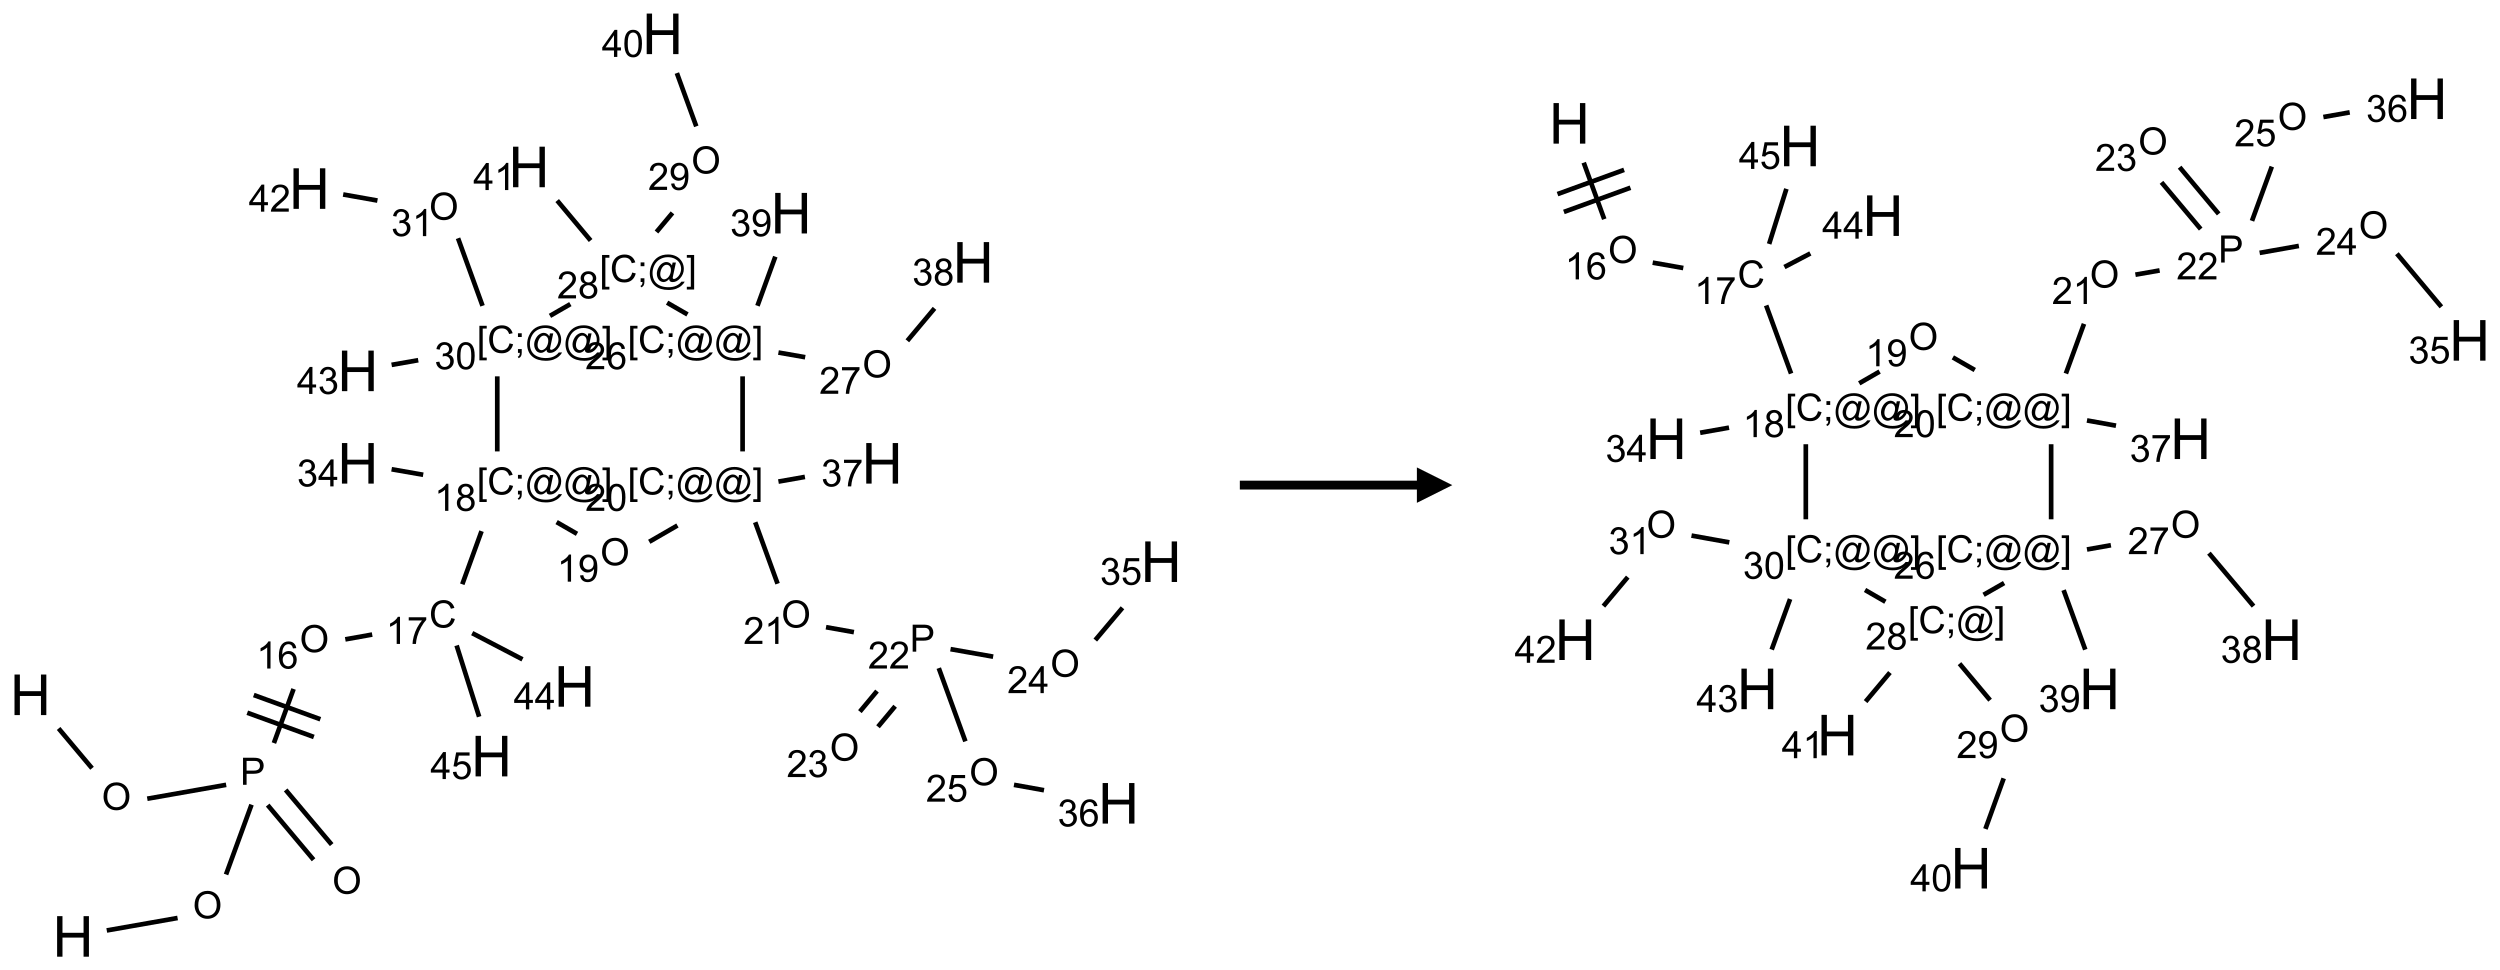 <?xml version="1.0" encoding="UTF-8"?>
<svg xmlns="http://www.w3.org/2000/svg" xmlns:xlink="http://www.w3.org/1999/xlink" width="706" height="274" viewBox="0 0 706 274">
<defs>
<g>
<g id="glyph-0-0">
<path d="M 2 0 L 2 -10 L 10 -10 L 10 0 Z M 2.25 -0.25 L 9.75 -0.25 L 9.75 -9.75 L 2.25 -9.75 Z M 2.25 -0.25 "/>
</g>
<g id="glyph-0-1">
<path d="M 1.281 0 L 1.281 -11.453 L 2.797 -11.453 L 2.797 -6.75 L 8.75 -6.75 L 8.75 -11.453 L 10.266 -11.453 L 10.266 0 L 8.75 0 L 8.75 -5.398 L 2.797 -5.398 L 2.797 0 Z M 1.281 0 "/>
</g>
<g id="glyph-1-0">
<path d="M 1.332 0 L 1.332 -6.668 L 6.668 -6.668 L 6.668 0 Z M 1.5 -0.168 L 6.5 -0.168 L 6.5 -6.5 L 1.5 -6.5 Z M 1.5 -0.168 "/>
</g>
<g id="glyph-1-1">
<path d="M 0.516 -3.719 C 0.516 -4.984 0.855 -5.977 1.535 -6.695 C 2.215 -7.414 3.094 -7.77 4.172 -7.77 C 4.875 -7.77 5.512 -7.602 6.078 -7.266 C 6.645 -6.93 7.074 -6.461 7.371 -5.855 C 7.668 -5.254 7.816 -4.57 7.816 -3.809 C 7.816 -3.035 7.66 -2.34 7.348 -1.73 C 7.035 -1.117 6.594 -0.656 6.02 -0.34 C 5.449 -0.027 4.828 0.129 4.168 0.129 C 3.449 0.129 2.805 -0.043 2.238 -0.391 C 1.672 -0.738 1.246 -1.211 0.953 -1.812 C 0.66 -2.414 0.516 -3.047 0.516 -3.719 Z M 1.559 -3.703 C 1.559 -2.781 1.805 -2.059 2.301 -1.527 C 2.793 -1 3.414 -0.734 4.16 -0.734 C 4.922 -0.734 5.547 -1 6.039 -1.535 C 6.531 -2.07 6.777 -2.828 6.777 -3.812 C 6.777 -4.434 6.672 -4.977 6.461 -5.441 C 6.25 -5.902 5.945 -6.262 5.539 -6.52 C 5.133 -6.773 4.68 -6.902 4.176 -6.902 C 3.461 -6.902 2.848 -6.656 2.332 -6.164 C 1.816 -5.672 1.559 -4.852 1.559 -3.703 Z M 1.559 -3.703 "/>
</g>
<g id="glyph-1-2">
<path d="M 0.824 0 L 0.824 -7.637 L 3.703 -7.637 C 4.211 -7.637 4.598 -7.609 4.863 -7.562 C 5.238 -7.5 5.555 -7.383 5.809 -7.207 C 6.062 -7.031 6.266 -6.785 6.418 -6.469 C 6.574 -6.152 6.652 -5.805 6.652 -5.426 C 6.652 -4.777 6.445 -4.227 6.031 -3.777 C 5.617 -3.328 4.871 -3.105 3.793 -3.105 L 1.832 -3.105 L 1.832 0 Z M 1.832 -4.004 L 3.809 -4.004 C 4.461 -4.004 4.922 -4.125 5.199 -4.371 C 5.473 -4.613 5.609 -4.953 5.609 -5.395 C 5.609 -5.715 5.527 -5.988 5.367 -6.215 C 5.207 -6.441 4.992 -6.594 4.73 -6.668 C 4.559 -6.711 4.246 -6.734 3.785 -6.734 L 1.832 -6.734 Z M 1.832 -4.004 "/>
</g>
<g id="glyph-1-3">
<path d="M 3.973 0 L 3.035 0 L 3.035 -5.973 C 2.809 -5.758 2.516 -5.543 2.148 -5.328 C 1.781 -5.113 1.453 -4.953 1.16 -4.844 L 1.16 -5.75 C 1.684 -5.996 2.145 -6.297 2.535 -6.645 C 2.93 -6.996 3.207 -7.336 3.371 -7.668 L 3.973 -7.668 Z M 3.973 0 "/>
</g>
<g id="glyph-1-4">
<path d="M 5.309 -5.766 L 4.375 -5.691 C 4.293 -6.059 4.172 -6.328 4.02 -6.496 C 3.766 -6.762 3.453 -6.895 3.082 -6.895 C 2.785 -6.895 2.523 -6.812 2.297 -6.645 C 2 -6.43 1.77 -6.117 1.598 -5.703 C 1.43 -5.289 1.34 -4.703 1.332 -3.938 C 1.559 -4.281 1.836 -4.535 2.16 -4.703 C 2.488 -4.871 2.828 -4.953 3.188 -4.953 C 3.812 -4.953 4.344 -4.723 4.785 -4.262 C 5.223 -3.801 5.441 -3.207 5.441 -2.48 C 5.441 -2 5.34 -1.555 5.133 -1.145 C 4.926 -0.73 4.641 -0.418 4.281 -0.199 C 3.922 0.02 3.512 0.129 3.051 0.129 C 2.27 0.129 1.633 -0.156 1.141 -0.73 C 0.648 -1.305 0.402 -2.254 0.402 -3.574 C 0.402 -5.051 0.672 -6.121 1.219 -6.793 C 1.695 -7.375 2.336 -7.668 3.141 -7.668 C 3.742 -7.668 4.234 -7.5 4.617 -7.16 C 5 -6.824 5.23 -6.359 5.309 -5.766 Z M 1.48 -2.473 C 1.48 -2.152 1.547 -1.844 1.684 -1.547 C 1.82 -1.25 2.016 -1.027 2.262 -0.871 C 2.508 -0.719 2.766 -0.641 3.035 -0.641 C 3.434 -0.641 3.773 -0.801 4.059 -1.121 C 4.344 -1.441 4.484 -1.875 4.484 -2.422 C 4.484 -2.949 4.344 -3.367 4.062 -3.668 C 3.781 -3.973 3.426 -4.125 3 -4.125 C 2.578 -4.125 2.219 -3.973 1.922 -3.668 C 1.625 -3.363 1.48 -2.969 1.48 -2.473 Z M 1.48 -2.473 "/>
</g>
<g id="glyph-1-5">
<path d="M 6.27 -2.676 L 7.281 -2.422 C 7.07 -1.594 6.688 -0.961 6.137 -0.523 C 5.586 -0.086 4.914 0.129 4.121 0.129 C 3.297 0.129 2.629 -0.039 2.113 -0.371 C 1.598 -0.707 1.203 -1.191 0.934 -1.828 C 0.664 -2.465 0.531 -3.145 0.531 -3.875 C 0.531 -4.672 0.684 -5.363 0.988 -5.957 C 1.293 -6.547 1.723 -6.996 2.285 -7.305 C 2.844 -7.613 3.461 -7.766 4.137 -7.766 C 4.898 -7.766 5.543 -7.57 6.062 -7.184 C 6.582 -6.793 6.945 -6.246 7.152 -5.543 L 6.156 -5.309 C 5.98 -5.863 5.723 -6.266 5.387 -6.52 C 5.051 -6.773 4.625 -6.902 4.113 -6.902 C 3.527 -6.902 3.039 -6.762 2.645 -6.48 C 2.25 -6.199 1.973 -5.82 1.812 -5.348 C 1.652 -4.871 1.574 -4.383 1.574 -3.879 C 1.574 -3.23 1.668 -2.664 1.855 -2.18 C 2.047 -1.695 2.34 -1.332 2.738 -1.094 C 3.137 -0.855 3.57 -0.734 4.035 -0.734 C 4.602 -0.734 5.082 -0.898 5.473 -1.223 C 5.867 -1.551 6.133 -2.035 6.27 -2.676 Z M 6.27 -2.676 "/>
</g>
<g id="glyph-1-6">
<path d="M 0.504 -6.637 L 0.504 -7.535 L 5.449 -7.535 L 5.449 -6.809 C 4.961 -6.289 4.48 -5.602 4.004 -4.746 C 3.527 -3.887 3.156 -3.004 2.895 -2.098 C 2.707 -1.461 2.59 -0.762 2.535 0 L 1.574 0 C 1.582 -0.602 1.703 -1.328 1.926 -2.176 C 2.152 -3.027 2.477 -3.848 2.898 -4.637 C 3.32 -5.426 3.77 -6.094 4.246 -6.637 Z M 0.504 -6.637 "/>
</g>
<g id="glyph-1-7">
<path d="M 0.723 2.121 L 0.723 -7.637 L 2.793 -7.637 L 2.793 -6.859 L 1.66 -6.859 L 1.66 1.344 L 2.793 1.344 L 2.793 2.121 Z M 0.723 2.121 "/>
</g>
<g id="glyph-1-8">
<path d="M 0.949 -4.465 L 0.949 -5.531 L 2.016 -5.531 L 2.016 -4.465 Z M 0.949 0 L 0.949 -1.066 L 2.016 -1.066 L 2.016 0 C 2.016 0.391 1.945 0.711 1.809 0.949 C 1.668 1.191 1.449 1.379 1.145 1.512 L 0.887 1.109 C 1.082 1.023 1.23 0.895 1.324 0.727 C 1.418 0.559 1.469 0.316 1.48 0 Z M 0.949 0 "/>
</g>
<g id="glyph-1-9">
<path d="M 6.047 -0.848 C 5.82 -0.59 5.57 -0.379 5.289 -0.223 C 5.008 -0.062 4.73 0.016 4.449 0.016 C 4.141 0.016 3.84 -0.074 3.547 -0.254 C 3.254 -0.434 3.02 -0.715 2.836 -1.09 C 2.652 -1.465 2.562 -1.875 2.562 -2.324 C 2.562 -2.875 2.703 -3.43 2.988 -3.98 C 3.27 -4.535 3.621 -4.953 4.043 -5.23 C 4.461 -5.508 4.871 -5.645 5.266 -5.645 C 5.566 -5.645 5.855 -5.566 6.129 -5.41 C 6.402 -5.25 6.641 -5.012 6.84 -4.688 L 7.016 -5.496 L 7.949 -5.496 L 7.199 -2 C 7.094 -1.516 7.043 -1.246 7.043 -1.191 C 7.043 -1.098 7.078 -1.02 7.148 -0.949 C 7.219 -0.883 7.305 -0.848 7.406 -0.848 C 7.59 -0.848 7.832 -0.953 8.129 -1.168 C 8.527 -1.445 8.84 -1.816 9.07 -2.285 C 9.301 -2.75 9.418 -3.234 9.418 -3.73 C 9.418 -4.309 9.27 -4.852 8.973 -5.355 C 8.676 -5.859 8.23 -6.262 7.645 -6.562 C 7.055 -6.863 6.406 -7.016 5.691 -7.016 C 4.879 -7.016 4.137 -6.824 3.465 -6.445 C 2.793 -6.066 2.273 -5.52 1.902 -4.809 C 1.535 -4.098 1.348 -3.34 1.348 -2.527 C 1.348 -1.676 1.535 -0.941 1.902 -0.328 C 2.273 0.285 2.809 0.742 3.508 1.035 C 4.207 1.328 4.984 1.473 5.832 1.473 C 6.742 1.473 7.504 1.32 8.121 1.016 C 8.734 0.711 9.195 0.34 9.5 -0.098 L 10.441 -0.098 C 10.266 0.266 9.961 0.637 9.531 1.016 C 9.102 1.395 8.59 1.695 7.996 1.914 C 7.402 2.133 6.688 2.246 5.848 2.246 C 5.078 2.246 4.367 2.145 3.715 1.949 C 3.066 1.75 2.512 1.453 2.051 1.055 C 1.594 0.656 1.25 0.199 1.016 -0.316 C 0.723 -0.973 0.578 -1.684 0.578 -2.441 C 0.578 -3.289 0.75 -4.098 1.098 -4.863 C 1.523 -5.805 2.125 -6.527 2.902 -7.027 C 3.684 -7.527 4.629 -7.777 5.738 -7.777 C 6.602 -7.777 7.375 -7.602 8.059 -7.246 C 8.746 -6.895 9.285 -6.371 9.684 -5.672 C 10.02 -5.07 10.188 -4.418 10.188 -3.715 C 10.188 -2.707 9.832 -1.812 9.125 -1.031 C 8.492 -0.328 7.801 0.02 7.051 0.02 C 6.812 0.02 6.617 -0.016 6.473 -0.09 C 6.324 -0.16 6.215 -0.266 6.145 -0.402 C 6.102 -0.488 6.066 -0.637 6.047 -0.848 Z M 3.527 -2.262 C 3.527 -1.785 3.641 -1.414 3.863 -1.152 C 4.09 -0.887 4.348 -0.754 4.641 -0.754 C 4.836 -0.754 5.039 -0.812 5.254 -0.93 C 5.469 -1.047 5.676 -1.219 5.871 -1.449 C 6.066 -1.676 6.23 -1.969 6.355 -2.32 C 6.48 -2.672 6.543 -3.027 6.543 -3.379 C 6.543 -3.852 6.426 -4.219 6.191 -4.48 C 5.957 -4.738 5.672 -4.871 5.332 -4.871 C 5.109 -4.871 4.902 -4.812 4.707 -4.699 C 4.512 -4.586 4.32 -4.406 4.137 -4.156 C 3.953 -3.906 3.805 -3.602 3.691 -3.246 C 3.582 -2.887 3.527 -2.559 3.527 -2.262 Z M 3.527 -2.262 "/>
</g>
<g id="glyph-1-10">
<path d="M 2.27 2.121 L 0.203 2.121 L 0.203 1.344 L 1.332 1.344 L 1.332 -6.859 L 0.203 -6.859 L 0.203 -7.637 L 2.27 -7.637 Z M 2.27 2.121 "/>
</g>
<g id="glyph-1-11">
<path d="M 1.887 -4.141 C 1.496 -4.281 1.207 -4.484 1.02 -4.75 C 0.832 -5.016 0.738 -5.328 0.738 -5.699 C 0.738 -6.254 0.938 -6.719 1.34 -7.098 C 1.738 -7.477 2.27 -7.668 2.934 -7.668 C 3.598 -7.668 4.137 -7.473 4.543 -7.086 C 4.949 -6.699 5.152 -6.227 5.152 -5.672 C 5.152 -5.316 5.059 -5.008 4.871 -4.746 C 4.688 -4.484 4.406 -4.281 4.027 -4.141 C 4.496 -3.988 4.852 -3.742 5.098 -3.402 C 5.34 -3.062 5.465 -2.656 5.465 -2.184 C 5.465 -1.531 5.234 -0.98 4.77 -0.535 C 4.309 -0.09 3.703 0.129 2.949 0.129 C 2.195 0.129 1.586 -0.094 1.125 -0.539 C 0.664 -0.984 0.434 -1.543 0.434 -2.207 C 0.434 -2.703 0.559 -3.121 0.809 -3.457 C 1.062 -3.793 1.422 -4.02 1.887 -4.141 Z M 1.699 -5.73 C 1.699 -5.367 1.812 -5.074 2.047 -4.844 C 2.281 -4.613 2.582 -4.5 2.953 -4.5 C 3.312 -4.5 3.609 -4.613 3.84 -4.84 C 4.07 -5.066 4.188 -5.348 4.188 -5.676 C 4.188 -6.02 4.07 -6.309 3.832 -6.543 C 3.594 -6.777 3.297 -6.895 2.941 -6.895 C 2.586 -6.895 2.289 -6.781 2.051 -6.551 C 1.816 -6.324 1.699 -6.047 1.699 -5.73 Z M 1.395 -2.203 C 1.395 -1.938 1.461 -1.676 1.586 -1.426 C 1.711 -1.176 1.902 -0.984 2.152 -0.848 C 2.402 -0.711 2.672 -0.641 2.957 -0.641 C 3.406 -0.641 3.777 -0.785 4.066 -1.074 C 4.359 -1.363 4.504 -1.727 4.504 -2.172 C 4.504 -2.625 4.355 -2.996 4.055 -3.293 C 3.754 -3.586 3.379 -3.734 2.926 -3.734 C 2.484 -3.734 2.121 -3.59 1.832 -3.297 C 1.543 -3.004 1.395 -2.641 1.395 -2.203 Z M 1.395 -2.203 "/>
</g>
<g id="glyph-1-12">
<path d="M 0.449 -2.016 L 1.387 -2.141 C 1.492 -1.609 1.676 -1.227 1.934 -0.992 C 2.191 -0.758 2.508 -0.641 2.879 -0.641 C 3.32 -0.641 3.695 -0.793 3.996 -1.098 C 4.301 -1.402 4.453 -1.781 4.453 -2.234 C 4.453 -2.664 4.312 -3.02 4.031 -3.301 C 3.75 -3.578 3.391 -3.719 2.957 -3.719 C 2.781 -3.719 2.562 -3.684 2.297 -3.613 L 2.402 -4.438 C 2.465 -4.43 2.516 -4.426 2.551 -4.426 C 2.949 -4.426 3.312 -4.531 3.629 -4.738 C 3.949 -4.949 4.109 -5.27 4.109 -5.703 C 4.109 -6.047 3.992 -6.332 3.762 -6.559 C 3.527 -6.785 3.227 -6.895 2.859 -6.895 C 2.496 -6.895 2.191 -6.781 1.949 -6.551 C 1.707 -6.324 1.547 -5.98 1.48 -5.52 L 0.543 -5.688 C 0.656 -6.316 0.918 -6.805 1.324 -7.148 C 1.73 -7.492 2.234 -7.668 2.84 -7.668 C 3.254 -7.668 3.641 -7.578 3.988 -7.398 C 4.34 -7.219 4.609 -6.977 4.793 -6.668 C 4.98 -6.359 5.074 -6.031 5.074 -5.684 C 5.074 -5.352 4.984 -5.051 4.809 -4.781 C 4.629 -4.512 4.367 -4.297 4.02 -4.137 C 4.473 -4.031 4.824 -3.816 5.074 -3.488 C 5.324 -3.16 5.449 -2.75 5.449 -2.254 C 5.449 -1.59 5.203 -1.023 4.719 -0.559 C 4.234 -0.098 3.617 0.137 2.875 0.137 C 2.203 0.137 1.648 -0.062 1.207 -0.465 C 0.762 -0.863 0.512 -1.379 0.449 -2.016 Z M 0.449 -2.016 "/>
</g>
<g id="glyph-1-13">
<path d="M 3.449 0 L 3.449 -1.828 L 0.137 -1.828 L 0.137 -2.688 L 3.621 -7.637 L 4.387 -7.637 L 4.387 -2.688 L 5.418 -2.688 L 5.418 -1.828 L 4.387 -1.828 L 4.387 0 Z M 3.449 -2.688 L 3.449 -6.129 L 1.059 -2.688 Z M 3.449 -2.688 "/>
</g>
<g id="glyph-1-14">
<path d="M 0.582 -1.766 L 1.484 -1.848 C 1.562 -1.426 1.707 -1.117 1.922 -0.926 C 2.137 -0.734 2.414 -0.641 2.75 -0.641 C 3.039 -0.641 3.289 -0.707 3.508 -0.84 C 3.727 -0.973 3.902 -1.148 4.043 -1.367 C 4.18 -1.586 4.297 -1.887 4.391 -2.262 C 4.484 -2.637 4.531 -3.016 4.531 -3.406 C 4.531 -3.449 4.531 -3.512 4.527 -3.594 C 4.34 -3.297 4.082 -3.055 3.758 -2.867 C 3.434 -2.68 3.082 -2.59 2.703 -2.59 C 2.07 -2.59 1.535 -2.816 1.098 -3.277 C 0.66 -3.734 0.441 -4.34 0.441 -5.09 C 0.441 -5.863 0.672 -6.484 1.129 -6.957 C 1.586 -7.43 2.156 -7.668 2.844 -7.668 C 3.34 -7.668 3.793 -7.531 4.207 -7.266 C 4.617 -7 4.93 -6.617 5.145 -6.121 C 5.355 -5.629 5.465 -4.91 5.465 -3.973 C 5.465 -2.996 5.359 -2.223 5.145 -1.645 C 4.934 -1.066 4.617 -0.625 4.199 -0.324 C 3.781 -0.02 3.293 0.129 2.73 0.129 C 2.133 0.129 1.645 -0.035 1.266 -0.367 C 0.887 -0.699 0.66 -1.164 0.582 -1.766 Z M 4.422 -5.137 C 4.422 -5.676 4.277 -6.102 3.992 -6.418 C 3.707 -6.734 3.359 -6.891 2.957 -6.891 C 2.543 -6.891 2.18 -6.719 1.871 -6.379 C 1.562 -6.039 1.406 -5.598 1.406 -5.059 C 1.406 -4.57 1.555 -4.176 1.848 -3.871 C 2.141 -3.566 2.5 -3.418 2.934 -3.418 C 3.367 -3.418 3.723 -3.57 4.004 -3.871 C 4.281 -4.176 4.422 -4.598 4.422 -5.137 Z M 4.422 -5.137 "/>
</g>
<g id="glyph-1-15">
<path d="M 5.371 -0.902 L 5.371 0 L 0.324 0 C 0.316 -0.227 0.352 -0.441 0.434 -0.652 C 0.562 -0.996 0.766 -1.332 1.051 -1.668 C 1.332 -2 1.742 -2.387 2.277 -2.824 C 3.105 -3.504 3.668 -4.043 3.957 -4.441 C 4.25 -4.84 4.395 -5.215 4.395 -5.566 C 4.395 -5.938 4.262 -6.254 3.996 -6.508 C 3.73 -6.762 3.387 -6.891 2.957 -6.891 C 2.508 -6.891 2.145 -6.754 1.875 -6.484 C 1.605 -6.215 1.469 -5.84 1.465 -5.359 L 0.5 -5.457 C 0.566 -6.176 0.812 -6.727 1.246 -7.102 C 1.676 -7.477 2.254 -7.668 2.98 -7.668 C 3.711 -7.668 4.293 -7.465 4.719 -7.059 C 5.145 -6.652 5.359 -6.148 5.359 -5.547 C 5.359 -5.242 5.297 -4.941 5.172 -4.645 C 5.047 -4.352 4.84 -4.039 4.551 -3.715 C 4.262 -3.387 3.777 -2.938 3.105 -2.371 C 2.543 -1.898 2.18 -1.578 2.02 -1.41 C 1.859 -1.242 1.73 -1.07 1.625 -0.902 Z M 5.371 -0.902 "/>
</g>
<g id="glyph-1-16">
<path d="M 0.441 -3.766 C 0.441 -4.668 0.535 -5.395 0.723 -5.945 C 0.906 -6.496 1.184 -6.922 1.551 -7.219 C 1.918 -7.516 2.375 -7.668 2.934 -7.668 C 3.344 -7.668 3.703 -7.586 4.012 -7.418 C 4.32 -7.254 4.574 -7.016 4.777 -6.707 C 4.977 -6.395 5.137 -6.016 5.25 -5.57 C 5.363 -5.125 5.422 -4.523 5.422 -3.766 C 5.422 -2.871 5.328 -2.148 5.145 -1.598 C 4.961 -1.047 4.688 -0.621 4.32 -0.32 C 3.953 -0.02 3.492 0.129 2.934 0.129 C 2.195 0.129 1.617 -0.133 1.199 -0.66 C 0.695 -1.297 0.441 -2.332 0.441 -3.766 Z M 1.406 -3.766 C 1.406 -2.512 1.555 -1.68 1.848 -1.262 C 2.141 -0.848 2.5 -0.641 2.934 -0.641 C 3.363 -0.641 3.727 -0.848 4.02 -1.266 C 4.312 -1.684 4.457 -2.516 4.457 -3.766 C 4.457 -5.023 4.312 -5.859 4.02 -6.27 C 3.727 -6.684 3.359 -6.891 2.922 -6.891 C 2.492 -6.891 2.148 -6.707 1.891 -6.344 C 1.566 -5.879 1.406 -5.02 1.406 -3.766 Z M 1.406 -3.766 "/>
</g>
<g id="glyph-1-17">
<path d="M 0.441 -2 L 1.426 -2.082 C 1.5 -1.605 1.668 -1.242 1.934 -1.004 C 2.199 -0.762 2.52 -0.641 2.895 -0.641 C 3.348 -0.641 3.73 -0.812 4.043 -1.152 C 4.355 -1.492 4.512 -1.941 4.512 -2.504 C 4.512 -3.039 4.359 -3.461 4.059 -3.77 C 3.758 -4.078 3.367 -4.234 2.879 -4.234 C 2.578 -4.234 2.305 -4.164 2.062 -4.027 C 1.82 -3.891 1.629 -3.715 1.488 -3.496 L 0.609 -3.609 L 1.348 -7.531 L 5.145 -7.531 L 5.145 -6.637 L 2.098 -6.637 L 1.688 -4.582 C 2.145 -4.902 2.625 -5.062 3.129 -5.062 C 3.797 -5.062 4.359 -4.832 4.816 -4.371 C 5.277 -3.91 5.504 -3.312 5.504 -2.59 C 5.504 -1.898 5.305 -1.301 4.902 -0.797 C 4.41 -0.18 3.742 0.129 2.895 0.129 C 2.199 0.129 1.633 -0.062 1.195 -0.453 C 0.758 -0.844 0.504 -1.359 0.441 -2 Z M 0.441 -2 "/>
</g>
</g>
</defs>
<path fill="none" stroke-width="0.033" stroke-linecap="butt" stroke-linejoin="miter" stroke="rgb(0%, 0%, 0%)" stroke-opacity="1" stroke-miterlimit="10" d="M 0.199 4.904 L 0.435 5.185 " transform="matrix(40, 0, 0, 40, 8.588, 9.559)"/>
<path fill="none" stroke-width="0.033" stroke-linecap="butt" stroke-linejoin="miter" stroke="rgb(0%, 0%, 0%)" stroke-opacity="1" stroke-miterlimit="10" d="M 0.825 5.4 L 1.382 5.302 " transform="matrix(40, 0, 0, 40, 8.588, 9.559)"/>
<path fill="none" stroke-width="0.033" stroke-linecap="butt" stroke-linejoin="miter" stroke="rgb(0%, 0%, 0%)" stroke-opacity="1" stroke-miterlimit="10" d="M 1.675 5.445 L 1.999 5.831 " transform="matrix(40, 0, 0, 40, 8.588, 9.559)"/>
<path fill="none" stroke-width="0.033" stroke-linecap="butt" stroke-linejoin="miter" stroke="rgb(0%, 0%, 0%)" stroke-opacity="1" stroke-miterlimit="10" d="M 1.802 5.338 L 2.127 5.724 " transform="matrix(40, 0, 0, 40, 8.588, 9.559)"/>
<path fill="none" stroke-width="0.033" stroke-linecap="butt" stroke-linejoin="miter" stroke="rgb(0%, 0%, 0%)" stroke-opacity="1" stroke-miterlimit="10" d="M 1.561 5.442 L 1.381 5.935 " transform="matrix(40, 0, 0, 40, 8.588, 9.559)"/>
<path fill="none" stroke-width="0.033" stroke-linecap="butt" stroke-linejoin="miter" stroke="rgb(0%, 0%, 0%)" stroke-opacity="1" stroke-miterlimit="10" d="M 1.039 6.242 L 0.539 6.33 " transform="matrix(40, 0, 0, 40, 8.588, 9.559)"/>
<path fill="none" stroke-width="0.033" stroke-linecap="butt" stroke-linejoin="miter" stroke="rgb(0%, 0%, 0%)" stroke-opacity="1" stroke-miterlimit="10" d="M 1.719 5.007 L 1.858 4.625 " transform="matrix(40, 0, 0, 40, 8.588, 9.559)"/>
<path fill="none" stroke-width="0.033" stroke-linecap="butt" stroke-linejoin="miter" stroke="rgb(0%, 0%, 0%)" stroke-opacity="1" stroke-miterlimit="10" d="M 2.047 4.839 L 1.577 4.668 " transform="matrix(40, 0, 0, 40, 8.588, 9.559)"/>
<path fill="none" stroke-width="0.033" stroke-linecap="butt" stroke-linejoin="miter" stroke="rgb(0%, 0%, 0%)" stroke-opacity="1" stroke-miterlimit="10" d="M 2.001 4.964 L 1.531 4.793 " transform="matrix(40, 0, 0, 40, 8.588, 9.559)"/>
<path fill="none" stroke-width="0.033" stroke-linecap="butt" stroke-linejoin="miter" stroke="rgb(0%, 0%, 0%)" stroke-opacity="1" stroke-miterlimit="10" d="M 2.223 4.275 L 2.413 4.241 " transform="matrix(40, 0, 0, 40, 8.588, 9.559)"/>
<path fill="none" stroke-width="0.033" stroke-linecap="butt" stroke-linejoin="miter" stroke="rgb(0%, 0%, 0%)" stroke-opacity="1" stroke-miterlimit="10" d="M 3.049 3.886 L 3.185 3.511 " transform="matrix(40, 0, 0, 40, 8.588, 9.559)"/>
<path fill="none" stroke-width="0.033" stroke-linecap="butt" stroke-linejoin="miter" stroke="rgb(0%, 0%, 0%)" stroke-opacity="1" stroke-miterlimit="10" d="M 2.773 3.113 L 2.55 3.074 " transform="matrix(40, 0, 0, 40, 8.588, 9.559)"/>
<path fill="none" stroke-width="0.033" stroke-linecap="butt" stroke-linejoin="miter" stroke="rgb(0%, 0%, 0%)" stroke-opacity="1" stroke-miterlimit="10" d="M 3.715 3.447 L 3.859 3.53 " transform="matrix(40, 0, 0, 40, 8.588, 9.559)"/>
<path fill="none" stroke-width="0.033" stroke-linecap="butt" stroke-linejoin="miter" stroke="rgb(0%, 0%, 0%)" stroke-opacity="1" stroke-miterlimit="10" d="M 4.369 3.586 L 4.568 3.471 " transform="matrix(40, 0, 0, 40, 8.588, 9.559)"/>
<path fill="none" stroke-width="0.033" stroke-linecap="butt" stroke-linejoin="miter" stroke="rgb(0%, 0%, 0%)" stroke-opacity="1" stroke-miterlimit="10" d="M 5.117 3.448 L 5.275 3.882 " transform="matrix(40, 0, 0, 40, 8.588, 9.559)"/>
<path fill="none" stroke-width="0.033" stroke-linecap="butt" stroke-linejoin="miter" stroke="rgb(0%, 0%, 0%)" stroke-opacity="1" stroke-miterlimit="10" d="M 5.617 4.189 L 5.814 4.224 " transform="matrix(40, 0, 0, 40, 8.588, 9.559)"/>
<path fill="none" stroke-width="0.033" stroke-linecap="butt" stroke-linejoin="miter" stroke="rgb(0%, 0%, 0%)" stroke-opacity="1" stroke-miterlimit="10" d="M 5.977 4.64 L 5.856 4.785 " transform="matrix(40, 0, 0, 40, 8.588, 9.559)"/>
<path fill="none" stroke-width="0.033" stroke-linecap="butt" stroke-linejoin="miter" stroke="rgb(0%, 0%, 0%)" stroke-opacity="1" stroke-miterlimit="10" d="M 6.105 4.747 L 5.984 4.892 " transform="matrix(40, 0, 0, 40, 8.588, 9.559)"/>
<path fill="none" stroke-width="0.033" stroke-linecap="butt" stroke-linejoin="miter" stroke="rgb(0%, 0%, 0%)" stroke-opacity="1" stroke-miterlimit="10" d="M 6.496 4.344 L 6.797 4.397 " transform="matrix(40, 0, 0, 40, 8.588, 9.559)"/>
<path fill="none" stroke-width="0.033" stroke-linecap="butt" stroke-linejoin="miter" stroke="rgb(0%, 0%, 0%)" stroke-opacity="1" stroke-miterlimit="10" d="M 7.518 4.28 L 7.71 4.052 " transform="matrix(40, 0, 0, 40, 8.588, 9.559)"/>
<path fill="none" stroke-width="0.033" stroke-linecap="butt" stroke-linejoin="miter" stroke="rgb(0%, 0%, 0%)" stroke-opacity="1" stroke-miterlimit="10" d="M 6.413 4.478 L 6.601 4.995 " transform="matrix(40, 0, 0, 40, 8.588, 9.559)"/>
<path fill="none" stroke-width="0.033" stroke-linecap="butt" stroke-linejoin="miter" stroke="rgb(0%, 0%, 0%)" stroke-opacity="1" stroke-miterlimit="10" d="M 6.944 5.302 L 7.156 5.34 " transform="matrix(40, 0, 0, 40, 8.588, 9.559)"/>
<path fill="none" stroke-width="0.033" stroke-linecap="butt" stroke-linejoin="miter" stroke="rgb(0%, 0%, 0%)" stroke-opacity="1" stroke-miterlimit="10" d="M 5.281 3.161 L 5.468 3.128 " transform="matrix(40, 0, 0, 40, 8.588, 9.559)"/>
<path fill="none" stroke-width="0.033" stroke-linecap="butt" stroke-linejoin="miter" stroke="rgb(0%, 0%, 0%)" stroke-opacity="1" stroke-miterlimit="10" d="M 5.028 2.948 L 5.028 2.418 " transform="matrix(40, 0, 0, 40, 8.588, 9.559)"/>
<path fill="none" stroke-width="0.033" stroke-linecap="butt" stroke-linejoin="miter" stroke="rgb(0%, 0%, 0%)" stroke-opacity="1" stroke-miterlimit="10" d="M 5.281 2.25 L 5.47 2.283 " transform="matrix(40, 0, 0, 40, 8.588, 9.559)"/>
<path fill="none" stroke-width="0.033" stroke-linecap="butt" stroke-linejoin="miter" stroke="rgb(0%, 0%, 0%)" stroke-opacity="1" stroke-miterlimit="10" d="M 6.191 2.167 L 6.383 1.938 " transform="matrix(40, 0, 0, 40, 8.588, 9.559)"/>
<path fill="none" stroke-width="0.033" stroke-linecap="butt" stroke-linejoin="miter" stroke="rgb(0%, 0%, 0%)" stroke-opacity="1" stroke-miterlimit="10" d="M 5.133 1.92 L 5.259 1.573 " transform="matrix(40, 0, 0, 40, 8.588, 9.559)"/>
<path fill="none" stroke-width="0.033" stroke-linecap="butt" stroke-linejoin="miter" stroke="rgb(0%, 0%, 0%)" stroke-opacity="1" stroke-miterlimit="10" d="M 4.639 1.981 L 4.495 1.898 " transform="matrix(40, 0, 0, 40, 8.588, 9.559)"/>
<path fill="none" stroke-width="0.033" stroke-linecap="butt" stroke-linejoin="miter" stroke="rgb(0%, 0%, 0%)" stroke-opacity="1" stroke-miterlimit="10" d="M 4.42 1.399 L 4.533 1.264 " transform="matrix(40, 0, 0, 40, 8.588, 9.559)"/>
<path fill="none" stroke-width="0.033" stroke-linecap="butt" stroke-linejoin="miter" stroke="rgb(0%, 0%, 0%)" stroke-opacity="1" stroke-miterlimit="10" d="M 4.701 0.653 L 4.564 0.277 " transform="matrix(40, 0, 0, 40, 8.588, 9.559)"/>
<path fill="none" stroke-width="0.033" stroke-linecap="butt" stroke-linejoin="miter" stroke="rgb(0%, 0%, 0%)" stroke-opacity="1" stroke-miterlimit="10" d="M 3.955 1.459 L 3.719 1.177 " transform="matrix(40, 0, 0, 40, 8.588, 9.559)"/>
<path fill="none" stroke-width="0.033" stroke-linecap="butt" stroke-linejoin="miter" stroke="rgb(0%, 0%, 0%)" stroke-opacity="1" stroke-miterlimit="10" d="M 3.812 1.908 L 3.668 1.991 " transform="matrix(40, 0, 0, 40, 8.588, 9.559)"/>
<path fill="none" stroke-width="0.033" stroke-linecap="butt" stroke-linejoin="miter" stroke="rgb(0%, 0%, 0%)" stroke-opacity="1" stroke-miterlimit="10" d="M 3.296 2.418 L 3.296 2.948 " transform="matrix(40, 0, 0, 40, 8.588, 9.559)"/>
<path fill="none" stroke-width="0.033" stroke-linecap="butt" stroke-linejoin="miter" stroke="rgb(0%, 0%, 0%)" stroke-opacity="1" stroke-miterlimit="10" d="M 3.192 1.92 L 3.019 1.443 " transform="matrix(40, 0, 0, 40, 8.588, 9.559)"/>
<path fill="none" stroke-width="0.033" stroke-linecap="butt" stroke-linejoin="miter" stroke="rgb(0%, 0%, 0%)" stroke-opacity="1" stroke-miterlimit="10" d="M 2.45 1.177 L 2.208 1.134 " transform="matrix(40, 0, 0, 40, 8.588, 9.559)"/>
<path fill="none" stroke-width="0.033" stroke-linecap="butt" stroke-linejoin="miter" stroke="rgb(0%, 0%, 0%)" stroke-opacity="1" stroke-miterlimit="10" d="M 2.738 2.304 L 2.55 2.337 " transform="matrix(40, 0, 0, 40, 8.588, 9.559)"/>
<path fill="none" stroke-width="0.033" stroke-linecap="butt" stroke-linejoin="miter" stroke="rgb(0%, 0%, 0%)" stroke-opacity="1" stroke-miterlimit="10" d="M 3.119 4.231 L 3.474 4.416 " transform="matrix(40, 0, 0, 40, 8.588, 9.559)"/>
<path fill="none" stroke-width="0.033" stroke-linecap="butt" stroke-linejoin="miter" stroke="rgb(0%, 0%, 0%)" stroke-opacity="1" stroke-miterlimit="10" d="M 3.009 4.318 L 3.168 4.821 " transform="matrix(40, 0, 0, 40, 8.588, 9.559)"/>
<g fill="rgb(0%, 0%, 0%)" fill-opacity="1">
<use xlink:href="#glyph-0-1" x="2.816" y="201.941"/>
</g>
<g fill="rgb(0%, 0%, 0%)" fill-opacity="1">
<use xlink:href="#glyph-1-1" x="28.723" y="228.703"/>
</g>
<g fill="rgb(0%, 0%, 0%)" fill-opacity="1">
<use xlink:href="#glyph-1-2" x="67.805" y="221.621"/>
</g>
<g fill="rgb(0%, 0%, 0%)" fill-opacity="1">
<use xlink:href="#glyph-1-1" x="93.824" y="252.398"/>
</g>
<g fill="rgb(0%, 0%, 0%)" fill-opacity="1">
<use xlink:href="#glyph-1-1" x="54.434" y="259.348"/>
</g>
<g fill="rgb(0%, 0%, 0%)" fill-opacity="1">
<use xlink:href="#glyph-0-1" x="14.848" y="270.172"/>
</g>
<g fill="rgb(0%, 0%, 0%)" fill-opacity="1">
<use xlink:href="#glyph-1-1" x="84.617" y="184.172"/>
</g>
<g fill="rgb(0%, 0%, 0%)" fill-opacity="1">
<use xlink:href="#glyph-1-3" x="72.422" y="188.801"/>
<use xlink:href="#glyph-1-4" x="78.354" y="188.801"/>
</g>
<g fill="rgb(0%, 0%, 0%)" fill-opacity="1">
<use xlink:href="#glyph-1-5" x="121.172" y="177.219"/>
</g>
<g fill="rgb(0%, 0%, 0%)" fill-opacity="1">
<use xlink:href="#glyph-1-3" x="108.988" y="181.855"/>
<use xlink:href="#glyph-1-6" x="114.921" y="181.855"/>
</g>
<g fill="rgb(0%, 0%, 0%)" fill-opacity="1">
<use xlink:href="#glyph-1-7" x="134.656" y="139.641"/>
<use xlink:href="#glyph-1-5" x="137.62" y="139.641"/>
<use xlink:href="#glyph-1-8" x="145.323" y="139.641"/>
<use xlink:href="#glyph-1-9" x="148.286" y="139.641"/>
<use xlink:href="#glyph-1-9" x="159.115" y="139.641"/>
<use xlink:href="#glyph-1-10" x="169.943" y="139.641"/>
</g>
<g fill="rgb(0%, 0%, 0%)" fill-opacity="1">
<use xlink:href="#glyph-1-3" x="122.652" y="144.27"/>
<use xlink:href="#glyph-1-11" x="128.585" y="144.27"/>
</g>
<g fill="rgb(0%, 0%, 0%)" fill-opacity="1">
<use xlink:href="#glyph-0-1" x="95.281" y="136.57"/>
</g>
<g fill="rgb(0%, 0%, 0%)" fill-opacity="1">
<use xlink:href="#glyph-1-12" x="83.879" y="137.363"/>
<use xlink:href="#glyph-1-13" x="89.811" y="137.363"/>
</g>
<g fill="rgb(0%, 0%, 0%)" fill-opacity="1">
<use xlink:href="#glyph-1-1" x="169.508" y="159.637"/>
</g>
<g fill="rgb(0%, 0%, 0%)" fill-opacity="1">
<use xlink:href="#glyph-1-3" x="157.293" y="164.27"/>
<use xlink:href="#glyph-1-14" x="163.225" y="164.27"/>
</g>
<g fill="rgb(0%, 0%, 0%)" fill-opacity="1">
<use xlink:href="#glyph-1-7" x="177.23" y="139.641"/>
<use xlink:href="#glyph-1-5" x="180.194" y="139.641"/>
<use xlink:href="#glyph-1-8" x="187.897" y="139.641"/>
<use xlink:href="#glyph-1-9" x="190.861" y="139.641"/>
<use xlink:href="#glyph-1-9" x="201.689" y="139.641"/>
<use xlink:href="#glyph-1-10" x="212.517" y="139.641"/>
</g>
<g fill="rgb(0%, 0%, 0%)" fill-opacity="1">
<use xlink:href="#glyph-1-15" x="165.27" y="144.27"/>
<use xlink:href="#glyph-1-16" x="171.202" y="144.27"/>
</g>
<g fill="rgb(0%, 0%, 0%)" fill-opacity="1">
<use xlink:href="#glyph-1-1" x="220.656" y="177.223"/>
</g>
<g fill="rgb(0%, 0%, 0%)" fill-opacity="1">
<use xlink:href="#glyph-1-15" x="209.93" y="181.855"/>
<use xlink:href="#glyph-1-3" x="215.862" y="181.855"/>
</g>
<g fill="rgb(0%, 0%, 0%)" fill-opacity="1">
<use xlink:href="#glyph-1-2" x="256.914" y="184.035"/>
</g>
<g fill="rgb(0%, 0%, 0%)" fill-opacity="1">
<use xlink:href="#glyph-1-15" x="245.105" y="188.801"/>
<use xlink:href="#glyph-1-15" x="251.038" y="188.801"/>
</g>
<g fill="rgb(0%, 0%, 0%)" fill-opacity="1">
<use xlink:href="#glyph-1-1" x="234.336" y="214.812"/>
</g>
<g fill="rgb(0%, 0%, 0%)" fill-opacity="1">
<use xlink:href="#glyph-1-15" x="222.137" y="219.445"/>
<use xlink:href="#glyph-1-12" x="228.069" y="219.445"/>
</g>
<g fill="rgb(0%, 0%, 0%)" fill-opacity="1">
<use xlink:href="#glyph-1-1" x="296.617" y="191.117"/>
</g>
<g fill="rgb(0%, 0%, 0%)" fill-opacity="1">
<use xlink:href="#glyph-1-15" x="284.449" y="195.75"/>
<use xlink:href="#glyph-1-13" x="290.382" y="195.75"/>
</g>
<g fill="rgb(0%, 0%, 0%)" fill-opacity="1">
<use xlink:href="#glyph-0-1" x="322.133" y="164.352"/>
</g>
<g fill="rgb(0%, 0%, 0%)" fill-opacity="1">
<use xlink:href="#glyph-1-12" x="310.641" y="165.145"/>
<use xlink:href="#glyph-1-17" x="316.573" y="165.145"/>
</g>
<g fill="rgb(0%, 0%, 0%)" fill-opacity="1">
<use xlink:href="#glyph-1-1" x="273.727" y="221.758"/>
</g>
<g fill="rgb(0%, 0%, 0%)" fill-opacity="1">
<use xlink:href="#glyph-1-15" x="261.473" y="226.391"/>
<use xlink:href="#glyph-1-17" x="267.405" y="226.391"/>
</g>
<g fill="rgb(0%, 0%, 0%)" fill-opacity="1">
<use xlink:href="#glyph-0-1" x="310.102" y="232.582"/>
</g>
<g fill="rgb(0%, 0%, 0%)" fill-opacity="1">
<use xlink:href="#glyph-1-12" x="298.672" y="233.375"/>
<use xlink:href="#glyph-1-4" x="304.604" y="233.375"/>
</g>
<g fill="rgb(0%, 0%, 0%)" fill-opacity="1">
<use xlink:href="#glyph-0-1" x="243.348" y="136.57"/>
</g>
<g fill="rgb(0%, 0%, 0%)" fill-opacity="1">
<use xlink:href="#glyph-1-12" x="231.914" y="137.363"/>
<use xlink:href="#glyph-1-6" x="237.846" y="137.363"/>
</g>
<g fill="rgb(0%, 0%, 0%)" fill-opacity="1">
<use xlink:href="#glyph-1-7" x="177.23" y="99.641"/>
<use xlink:href="#glyph-1-5" x="180.194" y="99.641"/>
<use xlink:href="#glyph-1-8" x="187.897" y="99.641"/>
<use xlink:href="#glyph-1-9" x="190.861" y="99.641"/>
<use xlink:href="#glyph-1-9" x="201.689" y="99.641"/>
<use xlink:href="#glyph-1-10" x="212.517" y="99.641"/>
</g>
<g fill="rgb(0%, 0%, 0%)" fill-opacity="1">
<use xlink:href="#glyph-1-15" x="165.25" y="104.27"/>
<use xlink:href="#glyph-1-4" x="171.182" y="104.27"/>
</g>
<g fill="rgb(0%, 0%, 0%)" fill-opacity="1">
<use xlink:href="#glyph-1-1" x="243.543" y="106.582"/>
</g>
<g fill="rgb(0%, 0%, 0%)" fill-opacity="1">
<use xlink:href="#glyph-1-15" x="231.344" y="111.215"/>
<use xlink:href="#glyph-1-6" x="237.276" y="111.215"/>
</g>
<g fill="rgb(0%, 0%, 0%)" fill-opacity="1">
<use xlink:href="#glyph-0-1" x="269.059" y="79.82"/>
</g>
<g fill="rgb(0%, 0%, 0%)" fill-opacity="1">
<use xlink:href="#glyph-1-12" x="257.609" y="80.613"/>
<use xlink:href="#glyph-1-11" x="263.542" y="80.613"/>
</g>
<g fill="rgb(0%, 0%, 0%)" fill-opacity="1">
<use xlink:href="#glyph-0-1" x="217.637" y="65.93"/>
</g>
<g fill="rgb(0%, 0%, 0%)" fill-opacity="1">
<use xlink:href="#glyph-1-12" x="206.188" y="66.719"/>
<use xlink:href="#glyph-1-14" x="212.12" y="66.719"/>
</g>
<g fill="rgb(0%, 0%, 0%)" fill-opacity="1">
<use xlink:href="#glyph-1-7" x="169.297" y="79.641"/>
<use xlink:href="#glyph-1-5" x="172.26" y="79.641"/>
<use xlink:href="#glyph-1-8" x="179.964" y="79.641"/>
<use xlink:href="#glyph-1-9" x="182.927" y="79.641"/>
<use xlink:href="#glyph-1-10" x="193.755" y="79.641"/>
</g>
<g fill="rgb(0%, 0%, 0%)" fill-opacity="1">
<use xlink:href="#glyph-1-15" x="157.297" y="84.27"/>
<use xlink:href="#glyph-1-11" x="163.229" y="84.27"/>
</g>
<g fill="rgb(0%, 0%, 0%)" fill-opacity="1">
<use xlink:href="#glyph-1-1" x="195.223" y="48.996"/>
</g>
<g fill="rgb(0%, 0%, 0%)" fill-opacity="1">
<use xlink:href="#glyph-1-15" x="183.008" y="53.629"/>
<use xlink:href="#glyph-1-14" x="188.94" y="53.629"/>
</g>
<g fill="rgb(0%, 0%, 0%)" fill-opacity="1">
<use xlink:href="#glyph-0-1" x="181.344" y="15.285"/>
</g>
<g fill="rgb(0%, 0%, 0%)" fill-opacity="1">
<use xlink:href="#glyph-1-13" x="169.938" y="16.078"/>
<use xlink:href="#glyph-1-16" x="175.87" y="16.078"/>
</g>
<g fill="rgb(0%, 0%, 0%)" fill-opacity="1">
<use xlink:href="#glyph-0-1" x="143.602" y="52.875"/>
</g>
<g fill="rgb(0%, 0%, 0%)" fill-opacity="1">
<use xlink:href="#glyph-1-13" x="133.645" y="53.668"/>
<use xlink:href="#glyph-1-3" x="139.577" y="53.668"/>
</g>
<g fill="rgb(0%, 0%, 0%)" fill-opacity="1">
<use xlink:href="#glyph-1-7" x="134.656" y="99.641"/>
<use xlink:href="#glyph-1-5" x="137.62" y="99.641"/>
<use xlink:href="#glyph-1-8" x="145.323" y="99.641"/>
<use xlink:href="#glyph-1-9" x="148.286" y="99.641"/>
<use xlink:href="#glyph-1-9" x="159.115" y="99.641"/>
<use xlink:href="#glyph-1-10" x="169.943" y="99.641"/>
</g>
<g fill="rgb(0%, 0%, 0%)" fill-opacity="1">
<use xlink:href="#glyph-1-12" x="122.695" y="104.27"/>
<use xlink:href="#glyph-1-16" x="128.628" y="104.27"/>
</g>
<g fill="rgb(0%, 0%, 0%)" fill-opacity="1">
<use xlink:href="#glyph-1-1" x="121.188" y="62.051"/>
</g>
<g fill="rgb(0%, 0%, 0%)" fill-opacity="1">
<use xlink:href="#glyph-1-12" x="110.461" y="66.68"/>
<use xlink:href="#glyph-1-3" x="116.393" y="66.68"/>
</g>
<g fill="rgb(0%, 0%, 0%)" fill-opacity="1">
<use xlink:href="#glyph-0-1" x="81.602" y="58.98"/>
</g>
<g fill="rgb(0%, 0%, 0%)" fill-opacity="1">
<use xlink:href="#glyph-1-13" x="70.246" y="59.773"/>
<use xlink:href="#glyph-1-15" x="76.178" y="59.773"/>
</g>
<g fill="rgb(0%, 0%, 0%)" fill-opacity="1">
<use xlink:href="#glyph-0-1" x="95.281" y="110.461"/>
</g>
<g fill="rgb(0%, 0%, 0%)" fill-opacity="1">
<use xlink:href="#glyph-1-13" x="83.848" y="111.254"/>
<use xlink:href="#glyph-1-12" x="89.78" y="111.254"/>
</g>
<g fill="rgb(0%, 0%, 0%)" fill-opacity="1">
<use xlink:href="#glyph-0-1" x="156.473" y="199.574"/>
</g>
<g fill="rgb(0%, 0%, 0%)" fill-opacity="1">
<use xlink:href="#glyph-1-13" x="145.07" y="200.336"/>
<use xlink:href="#glyph-1-13" x="151.003" y="200.336"/>
</g>
<g fill="rgb(0%, 0%, 0%)" fill-opacity="1">
<use xlink:href="#glyph-0-1" x="133.02" y="219.254"/>
</g>
<g fill="rgb(0%, 0%, 0%)" fill-opacity="1">
<use xlink:href="#glyph-1-13" x="121.531" y="220.012"/>
<use xlink:href="#glyph-1-17" x="127.464" y="220.012"/>
</g>
<path fill-rule="nonzero" fill="rgb(0%, 0%, 0%)" fill-opacity="1" d="M 350.129 138.25 L 400.129 138.25 L 400.129 142 L 410.129 137 L 400.129 132 L 400.129 135.75 L 350.129 135.75 "/>
<path fill="none" stroke-width="0.033" stroke-linecap="butt" stroke-linejoin="miter" stroke="rgb(0%, 0%, 0%)" stroke-opacity="1" stroke-miterlimit="10" d="M 0.101 0.451 L 0.246 0.85 " transform="matrix(40, 0, 0, 40, 443.201, 27.891)"/>
<path fill="none" stroke-width="0.033" stroke-linecap="butt" stroke-linejoin="miter" stroke="rgb(0%, 0%, 0%)" stroke-opacity="1" stroke-miterlimit="10" d="M -0.039 0.799 L 0.431 0.628 " transform="matrix(40, 0, 0, 40, 443.201, 27.891)"/>
<path fill="none" stroke-width="0.033" stroke-linecap="butt" stroke-linejoin="miter" stroke="rgb(0%, 0%, 0%)" stroke-opacity="1" stroke-miterlimit="10" d="M -0.084 0.673 L 0.386 0.502 " transform="matrix(40, 0, 0, 40, 443.201, 27.891)"/>
<path fill="none" stroke-width="0.033" stroke-linecap="butt" stroke-linejoin="miter" stroke="rgb(0%, 0%, 0%)" stroke-opacity="1" stroke-miterlimit="10" d="M 0.588 1.157 L 0.804 1.195 " transform="matrix(40, 0, 0, 40, 443.201, 27.891)"/>
<path fill="none" stroke-width="0.033" stroke-linecap="butt" stroke-linejoin="miter" stroke="rgb(0%, 0%, 0%)" stroke-opacity="1" stroke-miterlimit="10" d="M 1.389 1.459 L 1.565 1.94 " transform="matrix(40, 0, 0, 40, 443.201, 27.891)"/>
<path fill="none" stroke-width="0.033" stroke-linecap="butt" stroke-linejoin="miter" stroke="rgb(0%, 0%, 0%)" stroke-opacity="1" stroke-miterlimit="10" d="M 1.127 2.322 L 0.923 2.358 " transform="matrix(40, 0, 0, 40, 443.201, 27.891)"/>
<path fill="none" stroke-width="0.033" stroke-linecap="butt" stroke-linejoin="miter" stroke="rgb(0%, 0%, 0%)" stroke-opacity="1" stroke-miterlimit="10" d="M 2.046 2.009 L 2.19 1.926 " transform="matrix(40, 0, 0, 40, 443.201, 27.891)"/>
<path fill="none" stroke-width="0.033" stroke-linecap="butt" stroke-linejoin="miter" stroke="rgb(0%, 0%, 0%)" stroke-opacity="1" stroke-miterlimit="10" d="M 2.707 1.826 L 2.862 1.915 " transform="matrix(40, 0, 0, 40, 443.201, 27.891)"/>
<path fill="none" stroke-width="0.033" stroke-linecap="butt" stroke-linejoin="miter" stroke="rgb(0%, 0%, 0%)" stroke-opacity="1" stroke-miterlimit="10" d="M 3.505 1.94 L 3.633 1.589 " transform="matrix(40, 0, 0, 40, 443.201, 27.891)"/>
<path fill="none" stroke-width="0.033" stroke-linecap="butt" stroke-linejoin="miter" stroke="rgb(0%, 0%, 0%)" stroke-opacity="1" stroke-miterlimit="10" d="M 3.996 1.242 L 4.167 1.212 " transform="matrix(40, 0, 0, 40, 443.201, 27.891)"/>
<path fill="none" stroke-width="0.033" stroke-linecap="butt" stroke-linejoin="miter" stroke="rgb(0%, 0%, 0%)" stroke-opacity="1" stroke-miterlimit="10" d="M 4.584 0.813 L 4.308 0.483 " transform="matrix(40, 0, 0, 40, 443.201, 27.891)"/>
<path fill="none" stroke-width="0.033" stroke-linecap="butt" stroke-linejoin="miter" stroke="rgb(0%, 0%, 0%)" stroke-opacity="1" stroke-miterlimit="10" d="M 4.457 0.92 L 4.18 0.59 " transform="matrix(40, 0, 0, 40, 443.201, 27.891)"/>
<path fill="none" stroke-width="0.033" stroke-linecap="butt" stroke-linejoin="miter" stroke="rgb(0%, 0%, 0%)" stroke-opacity="1" stroke-miterlimit="10" d="M 4.873 1.088 L 5.15 1.039 " transform="matrix(40, 0, 0, 40, 443.201, 27.891)"/>
<path fill="none" stroke-width="0.033" stroke-linecap="butt" stroke-linejoin="miter" stroke="rgb(0%, 0%, 0%)" stroke-opacity="1" stroke-miterlimit="10" d="M 5.842 1.094 L 6.156 1.469 " transform="matrix(40, 0, 0, 40, 443.201, 27.891)"/>
<path fill="none" stroke-width="0.033" stroke-linecap="butt" stroke-linejoin="miter" stroke="rgb(0%, 0%, 0%)" stroke-opacity="1" stroke-miterlimit="10" d="M 4.819 0.862 L 4.959 0.479 " transform="matrix(40, 0, 0, 40, 443.201, 27.891)"/>
<path fill="none" stroke-width="0.033" stroke-linecap="butt" stroke-linejoin="miter" stroke="rgb(0%, 0%, 0%)" stroke-opacity="1" stroke-miterlimit="10" d="M 5.323 0.129 L 5.509 0.096 " transform="matrix(40, 0, 0, 40, 443.201, 27.891)"/>
<path fill="none" stroke-width="0.033" stroke-linecap="butt" stroke-linejoin="miter" stroke="rgb(0%, 0%, 0%)" stroke-opacity="1" stroke-miterlimit="10" d="M 3.654 2.271 L 3.859 2.308 " transform="matrix(40, 0, 0, 40, 443.201, 27.891)"/>
<path fill="none" stroke-width="0.033" stroke-linecap="butt" stroke-linejoin="miter" stroke="rgb(0%, 0%, 0%)" stroke-opacity="1" stroke-miterlimit="10" d="M 3.401 2.439 L 3.401 2.969 " transform="matrix(40, 0, 0, 40, 443.201, 27.891)"/>
<path fill="none" stroke-width="0.033" stroke-linecap="butt" stroke-linejoin="miter" stroke="rgb(0%, 0%, 0%)" stroke-opacity="1" stroke-miterlimit="10" d="M 3.654 3.182 L 3.823 3.152 " transform="matrix(40, 0, 0, 40, 443.201, 27.891)"/>
<path fill="none" stroke-width="0.033" stroke-linecap="butt" stroke-linejoin="miter" stroke="rgb(0%, 0%, 0%)" stroke-opacity="1" stroke-miterlimit="10" d="M 4.515 3.208 L 4.83 3.582 " transform="matrix(40, 0, 0, 40, 443.201, 27.891)"/>
<path fill="none" stroke-width="0.033" stroke-linecap="butt" stroke-linejoin="miter" stroke="rgb(0%, 0%, 0%)" stroke-opacity="1" stroke-miterlimit="10" d="M 3.489 3.469 L 3.642 3.889 " transform="matrix(40, 0, 0, 40, 443.201, 27.891)"/>
<path fill="none" stroke-width="0.033" stroke-linecap="butt" stroke-linejoin="miter" stroke="rgb(0%, 0%, 0%)" stroke-opacity="1" stroke-miterlimit="10" d="M 3.069 3.419 L 2.924 3.502 " transform="matrix(40, 0, 0, 40, 443.201, 27.891)"/>
<path fill="none" stroke-width="0.033" stroke-linecap="butt" stroke-linejoin="miter" stroke="rgb(0%, 0%, 0%)" stroke-opacity="1" stroke-miterlimit="10" d="M 2.754 3.988 L 2.97 4.246 " transform="matrix(40, 0, 0, 40, 443.201, 27.891)"/>
<path fill="none" stroke-width="0.033" stroke-linecap="butt" stroke-linejoin="miter" stroke="rgb(0%, 0%, 0%)" stroke-opacity="1" stroke-miterlimit="10" d="M 3.066 4.798 L 2.937 5.155 " transform="matrix(40, 0, 0, 40, 443.201, 27.891)"/>
<path fill="none" stroke-width="0.033" stroke-linecap="butt" stroke-linejoin="miter" stroke="rgb(0%, 0%, 0%)" stroke-opacity="1" stroke-miterlimit="10" d="M 2.263 4.051 L 2.091 4.256 " transform="matrix(40, 0, 0, 40, 443.201, 27.891)"/>
<path fill="none" stroke-width="0.033" stroke-linecap="butt" stroke-linejoin="miter" stroke="rgb(0%, 0%, 0%)" stroke-opacity="1" stroke-miterlimit="10" d="M 2.231 3.551 L 2.087 3.468 " transform="matrix(40, 0, 0, 40, 443.201, 27.891)"/>
<path fill="none" stroke-width="0.033" stroke-linecap="butt" stroke-linejoin="miter" stroke="rgb(0%, 0%, 0%)" stroke-opacity="1" stroke-miterlimit="10" d="M 1.669 2.969 L 1.669 2.439 " transform="matrix(40, 0, 0, 40, 443.201, 27.891)"/>
<path fill="none" stroke-width="0.033" stroke-linecap="butt" stroke-linejoin="miter" stroke="rgb(0%, 0%, 0%)" stroke-opacity="1" stroke-miterlimit="10" d="M 1.129 3.132 L 0.862 3.084 " transform="matrix(40, 0, 0, 40, 443.201, 27.891)"/>
<path fill="none" stroke-width="0.033" stroke-linecap="butt" stroke-linejoin="miter" stroke="rgb(0%, 0%, 0%)" stroke-opacity="1" stroke-miterlimit="10" d="M 0.412 3.377 L 0.24 3.582 " transform="matrix(40, 0, 0, 40, 443.201, 27.891)"/>
<path fill="none" stroke-width="0.033" stroke-linecap="butt" stroke-linejoin="miter" stroke="rgb(0%, 0%, 0%)" stroke-opacity="1" stroke-miterlimit="10" d="M 1.558 3.532 L 1.428 3.889 " transform="matrix(40, 0, 0, 40, 443.201, 27.891)"/>
<path fill="none" stroke-width="0.033" stroke-linecap="butt" stroke-linejoin="miter" stroke="rgb(0%, 0%, 0%)" stroke-opacity="1" stroke-miterlimit="10" d="M 1.518 1.188 L 1.701 1.092 " transform="matrix(40, 0, 0, 40, 443.201, 27.891)"/>
<path fill="none" stroke-width="0.033" stroke-linecap="butt" stroke-linejoin="miter" stroke="rgb(0%, 0%, 0%)" stroke-opacity="1" stroke-miterlimit="10" d="M 1.41 1.025 L 1.532 0.636 " transform="matrix(40, 0, 0, 40, 443.201, 27.891)"/>
<g fill="rgb(0%, 0%, 0%)" fill-opacity="1">
<use xlink:href="#glyph-0-1" x="437.43" y="40.562"/>
</g>
<g fill="rgb(0%, 0%, 0%)" fill-opacity="1">
<use xlink:href="#glyph-1-1" x="454.129" y="74.273"/>
</g>
<g fill="rgb(0%, 0%, 0%)" fill-opacity="1">
<use xlink:href="#glyph-1-3" x="441.934" y="78.906"/>
<use xlink:href="#glyph-1-4" x="447.866" y="78.906"/>
</g>
<g fill="rgb(0%, 0%, 0%)" fill-opacity="1">
<use xlink:href="#glyph-1-5" x="490.68" y="81.215"/>
</g>
<g fill="rgb(0%, 0%, 0%)" fill-opacity="1">
<use xlink:href="#glyph-1-3" x="478.496" y="85.852"/>
<use xlink:href="#glyph-1-6" x="484.428" y="85.852"/>
</g>
<g fill="rgb(0%, 0%, 0%)" fill-opacity="1">
<use xlink:href="#glyph-1-7" x="504.168" y="118.809"/>
<use xlink:href="#glyph-1-5" x="507.132" y="118.809"/>
<use xlink:href="#glyph-1-8" x="514.835" y="118.809"/>
<use xlink:href="#glyph-1-9" x="517.798" y="118.809"/>
<use xlink:href="#glyph-1-9" x="528.626" y="118.809"/>
<use xlink:href="#glyph-1-10" x="539.454" y="118.809"/>
</g>
<g fill="rgb(0%, 0%, 0%)" fill-opacity="1">
<use xlink:href="#glyph-1-3" x="492.16" y="123.438"/>
<use xlink:href="#glyph-1-11" x="498.092" y="123.438"/>
</g>
<g fill="rgb(0%, 0%, 0%)" fill-opacity="1">
<use xlink:href="#glyph-0-1" x="464.789" y="129.633"/>
</g>
<g fill="rgb(0%, 0%, 0%)" fill-opacity="1">
<use xlink:href="#glyph-1-12" x="453.387" y="130.422"/>
<use xlink:href="#glyph-1-13" x="459.319" y="130.422"/>
</g>
<g fill="rgb(0%, 0%, 0%)" fill-opacity="1">
<use xlink:href="#glyph-1-1" x="539.02" y="98.805"/>
</g>
<g fill="rgb(0%, 0%, 0%)" fill-opacity="1">
<use xlink:href="#glyph-1-3" x="526.805" y="103.438"/>
<use xlink:href="#glyph-1-14" x="532.737" y="103.438"/>
</g>
<g fill="rgb(0%, 0%, 0%)" fill-opacity="1">
<use xlink:href="#glyph-1-7" x="546.742" y="118.809"/>
<use xlink:href="#glyph-1-5" x="549.706" y="118.809"/>
<use xlink:href="#glyph-1-8" x="557.409" y="118.809"/>
<use xlink:href="#glyph-1-9" x="560.372" y="118.809"/>
<use xlink:href="#glyph-1-9" x="571.201" y="118.809"/>
<use xlink:href="#glyph-1-10" x="582.029" y="118.809"/>
</g>
<g fill="rgb(0%, 0%, 0%)" fill-opacity="1">
<use xlink:href="#glyph-1-15" x="534.781" y="123.438"/>
<use xlink:href="#glyph-1-16" x="540.714" y="123.438"/>
</g>
<g fill="rgb(0%, 0%, 0%)" fill-opacity="1">
<use xlink:href="#glyph-1-1" x="590.164" y="81.219"/>
</g>
<g fill="rgb(0%, 0%, 0%)" fill-opacity="1">
<use xlink:href="#glyph-1-15" x="579.441" y="85.852"/>
<use xlink:href="#glyph-1-3" x="585.374" y="85.852"/>
</g>
<g fill="rgb(0%, 0%, 0%)" fill-opacity="1">
<use xlink:href="#glyph-1-2" x="626.426" y="74.137"/>
</g>
<g fill="rgb(0%, 0%, 0%)" fill-opacity="1">
<use xlink:href="#glyph-1-15" x="614.613" y="78.906"/>
<use xlink:href="#glyph-1-15" x="620.546" y="78.906"/>
</g>
<g fill="rgb(0%, 0%, 0%)" fill-opacity="1">
<use xlink:href="#glyph-1-1" x="603.844" y="43.633"/>
</g>
<g fill="rgb(0%, 0%, 0%)" fill-opacity="1">
<use xlink:href="#glyph-1-15" x="591.648" y="48.262"/>
<use xlink:href="#glyph-1-12" x="597.581" y="48.262"/>
</g>
<g fill="rgb(0%, 0%, 0%)" fill-opacity="1">
<use xlink:href="#glyph-1-1" x="666.125" y="67.328"/>
</g>
<g fill="rgb(0%, 0%, 0%)" fill-opacity="1">
<use xlink:href="#glyph-1-15" x="653.957" y="71.961"/>
<use xlink:href="#glyph-1-13" x="659.889" y="71.961"/>
</g>
<g fill="rgb(0%, 0%, 0%)" fill-opacity="1">
<use xlink:href="#glyph-0-1" x="691.641" y="101.848"/>
</g>
<g fill="rgb(0%, 0%, 0%)" fill-opacity="1">
<use xlink:href="#glyph-1-12" x="680.152" y="102.641"/>
<use xlink:href="#glyph-1-17" x="686.085" y="102.641"/>
</g>
<g fill="rgb(0%, 0%, 0%)" fill-opacity="1">
<use xlink:href="#glyph-1-1" x="643.238" y="36.684"/>
</g>
<g fill="rgb(0%, 0%, 0%)" fill-opacity="1">
<use xlink:href="#glyph-1-15" x="630.98" y="41.316"/>
<use xlink:href="#glyph-1-17" x="636.913" y="41.316"/>
</g>
<g fill="rgb(0%, 0%, 0%)" fill-opacity="1">
<use xlink:href="#glyph-0-1" x="679.609" y="33.617"/>
</g>
<g fill="rgb(0%, 0%, 0%)" fill-opacity="1">
<use xlink:href="#glyph-1-12" x="668.184" y="34.41"/>
<use xlink:href="#glyph-1-4" x="674.116" y="34.41"/>
</g>
<g fill="rgb(0%, 0%, 0%)" fill-opacity="1">
<use xlink:href="#glyph-0-1" x="612.855" y="129.633"/>
</g>
<g fill="rgb(0%, 0%, 0%)" fill-opacity="1">
<use xlink:href="#glyph-1-12" x="601.422" y="130.422"/>
<use xlink:href="#glyph-1-6" x="607.354" y="130.422"/>
</g>
<g fill="rgb(0%, 0%, 0%)" fill-opacity="1">
<use xlink:href="#glyph-1-7" x="546.742" y="158.809"/>
<use xlink:href="#glyph-1-5" x="549.706" y="158.809"/>
<use xlink:href="#glyph-1-8" x="557.409" y="158.809"/>
<use xlink:href="#glyph-1-9" x="560.372" y="158.809"/>
<use xlink:href="#glyph-1-9" x="571.201" y="158.809"/>
<use xlink:href="#glyph-1-10" x="582.029" y="158.809"/>
</g>
<g fill="rgb(0%, 0%, 0%)" fill-opacity="1">
<use xlink:href="#glyph-1-15" x="534.758" y="163.438"/>
<use xlink:href="#glyph-1-4" x="540.69" y="163.438"/>
</g>
<g fill="rgb(0%, 0%, 0%)" fill-opacity="1">
<use xlink:href="#glyph-1-1" x="613.051" y="151.859"/>
</g>
<g fill="rgb(0%, 0%, 0%)" fill-opacity="1">
<use xlink:href="#glyph-1-15" x="600.855" y="156.492"/>
<use xlink:href="#glyph-1-6" x="606.788" y="156.492"/>
</g>
<g fill="rgb(0%, 0%, 0%)" fill-opacity="1">
<use xlink:href="#glyph-0-1" x="638.57" y="186.383"/>
</g>
<g fill="rgb(0%, 0%, 0%)" fill-opacity="1">
<use xlink:href="#glyph-1-12" x="627.121" y="187.172"/>
<use xlink:href="#glyph-1-11" x="633.053" y="187.172"/>
</g>
<g fill="rgb(0%, 0%, 0%)" fill-opacity="1">
<use xlink:href="#glyph-0-1" x="587.145" y="200.273"/>
</g>
<g fill="rgb(0%, 0%, 0%)" fill-opacity="1">
<use xlink:href="#glyph-1-12" x="575.695" y="201.066"/>
<use xlink:href="#glyph-1-14" x="581.628" y="201.066"/>
</g>
<g fill="rgb(0%, 0%, 0%)" fill-opacity="1">
<use xlink:href="#glyph-1-7" x="538.809" y="178.809"/>
<use xlink:href="#glyph-1-5" x="541.772" y="178.809"/>
<use xlink:href="#glyph-1-8" x="549.475" y="178.809"/>
<use xlink:href="#glyph-1-9" x="552.439" y="178.809"/>
<use xlink:href="#glyph-1-10" x="563.267" y="178.809"/>
</g>
<g fill="rgb(0%, 0%, 0%)" fill-opacity="1">
<use xlink:href="#glyph-1-15" x="526.805" y="183.438"/>
<use xlink:href="#glyph-1-11" x="532.737" y="183.438"/>
</g>
<g fill="rgb(0%, 0%, 0%)" fill-opacity="1">
<use xlink:href="#glyph-1-1" x="564.73" y="209.449"/>
</g>
<g fill="rgb(0%, 0%, 0%)" fill-opacity="1">
<use xlink:href="#glyph-1-15" x="552.516" y="214.082"/>
<use xlink:href="#glyph-1-14" x="558.448" y="214.082"/>
</g>
<g fill="rgb(0%, 0%, 0%)" fill-opacity="1">
<use xlink:href="#glyph-0-1" x="550.855" y="250.914"/>
</g>
<g fill="rgb(0%, 0%, 0%)" fill-opacity="1">
<use xlink:href="#glyph-1-13" x="539.445" y="251.707"/>
<use xlink:href="#glyph-1-16" x="545.378" y="251.707"/>
</g>
<g fill="rgb(0%, 0%, 0%)" fill-opacity="1">
<use xlink:href="#glyph-0-1" x="513.113" y="213.328"/>
</g>
<g fill="rgb(0%, 0%, 0%)" fill-opacity="1">
<use xlink:href="#glyph-1-13" x="503.152" y="214.121"/>
<use xlink:href="#glyph-1-3" x="509.085" y="214.121"/>
</g>
<g fill="rgb(0%, 0%, 0%)" fill-opacity="1">
<use xlink:href="#glyph-1-7" x="504.168" y="158.809"/>
<use xlink:href="#glyph-1-5" x="507.132" y="158.809"/>
<use xlink:href="#glyph-1-8" x="514.835" y="158.809"/>
<use xlink:href="#glyph-1-9" x="517.798" y="158.809"/>
<use xlink:href="#glyph-1-9" x="528.626" y="158.809"/>
<use xlink:href="#glyph-1-10" x="539.454" y="158.809"/>
</g>
<g fill="rgb(0%, 0%, 0%)" fill-opacity="1">
<use xlink:href="#glyph-1-12" x="492.203" y="163.438"/>
<use xlink:href="#glyph-1-16" x="498.135" y="163.438"/>
</g>
<g fill="rgb(0%, 0%, 0%)" fill-opacity="1">
<use xlink:href="#glyph-1-1" x="464.984" y="151.859"/>
</g>
<g fill="rgb(0%, 0%, 0%)" fill-opacity="1">
<use xlink:href="#glyph-1-12" x="454.262" y="156.492"/>
<use xlink:href="#glyph-1-3" x="460.194" y="156.492"/>
</g>
<g fill="rgb(0%, 0%, 0%)" fill-opacity="1">
<use xlink:href="#glyph-0-1" x="439.078" y="186.383"/>
</g>
<g fill="rgb(0%, 0%, 0%)" fill-opacity="1">
<use xlink:href="#glyph-1-13" x="427.723" y="187.172"/>
<use xlink:href="#glyph-1-15" x="433.655" y="187.172"/>
</g>
<g fill="rgb(0%, 0%, 0%)" fill-opacity="1">
<use xlink:href="#glyph-0-1" x="490.5" y="200.273"/>
</g>
<g fill="rgb(0%, 0%, 0%)" fill-opacity="1">
<use xlink:href="#glyph-1-13" x="479.066" y="201.066"/>
<use xlink:href="#glyph-1-12" x="484.999" y="201.066"/>
</g>
<g fill="rgb(0%, 0%, 0%)" fill-opacity="1">
<use xlink:href="#glyph-0-1" x="525.98" y="66.629"/>
</g>
<g fill="rgb(0%, 0%, 0%)" fill-opacity="1">
<use xlink:href="#glyph-1-13" x="514.578" y="67.391"/>
<use xlink:href="#glyph-1-13" x="520.51" y="67.391"/>
</g>
<g fill="rgb(0%, 0%, 0%)" fill-opacity="1">
<use xlink:href="#glyph-0-1" x="502.531" y="46.949"/>
</g>
<g fill="rgb(0%, 0%, 0%)" fill-opacity="1">
<use xlink:href="#glyph-1-13" x="491.039" y="47.711"/>
<use xlink:href="#glyph-1-17" x="496.971" y="47.711"/>
</g>
</svg>
